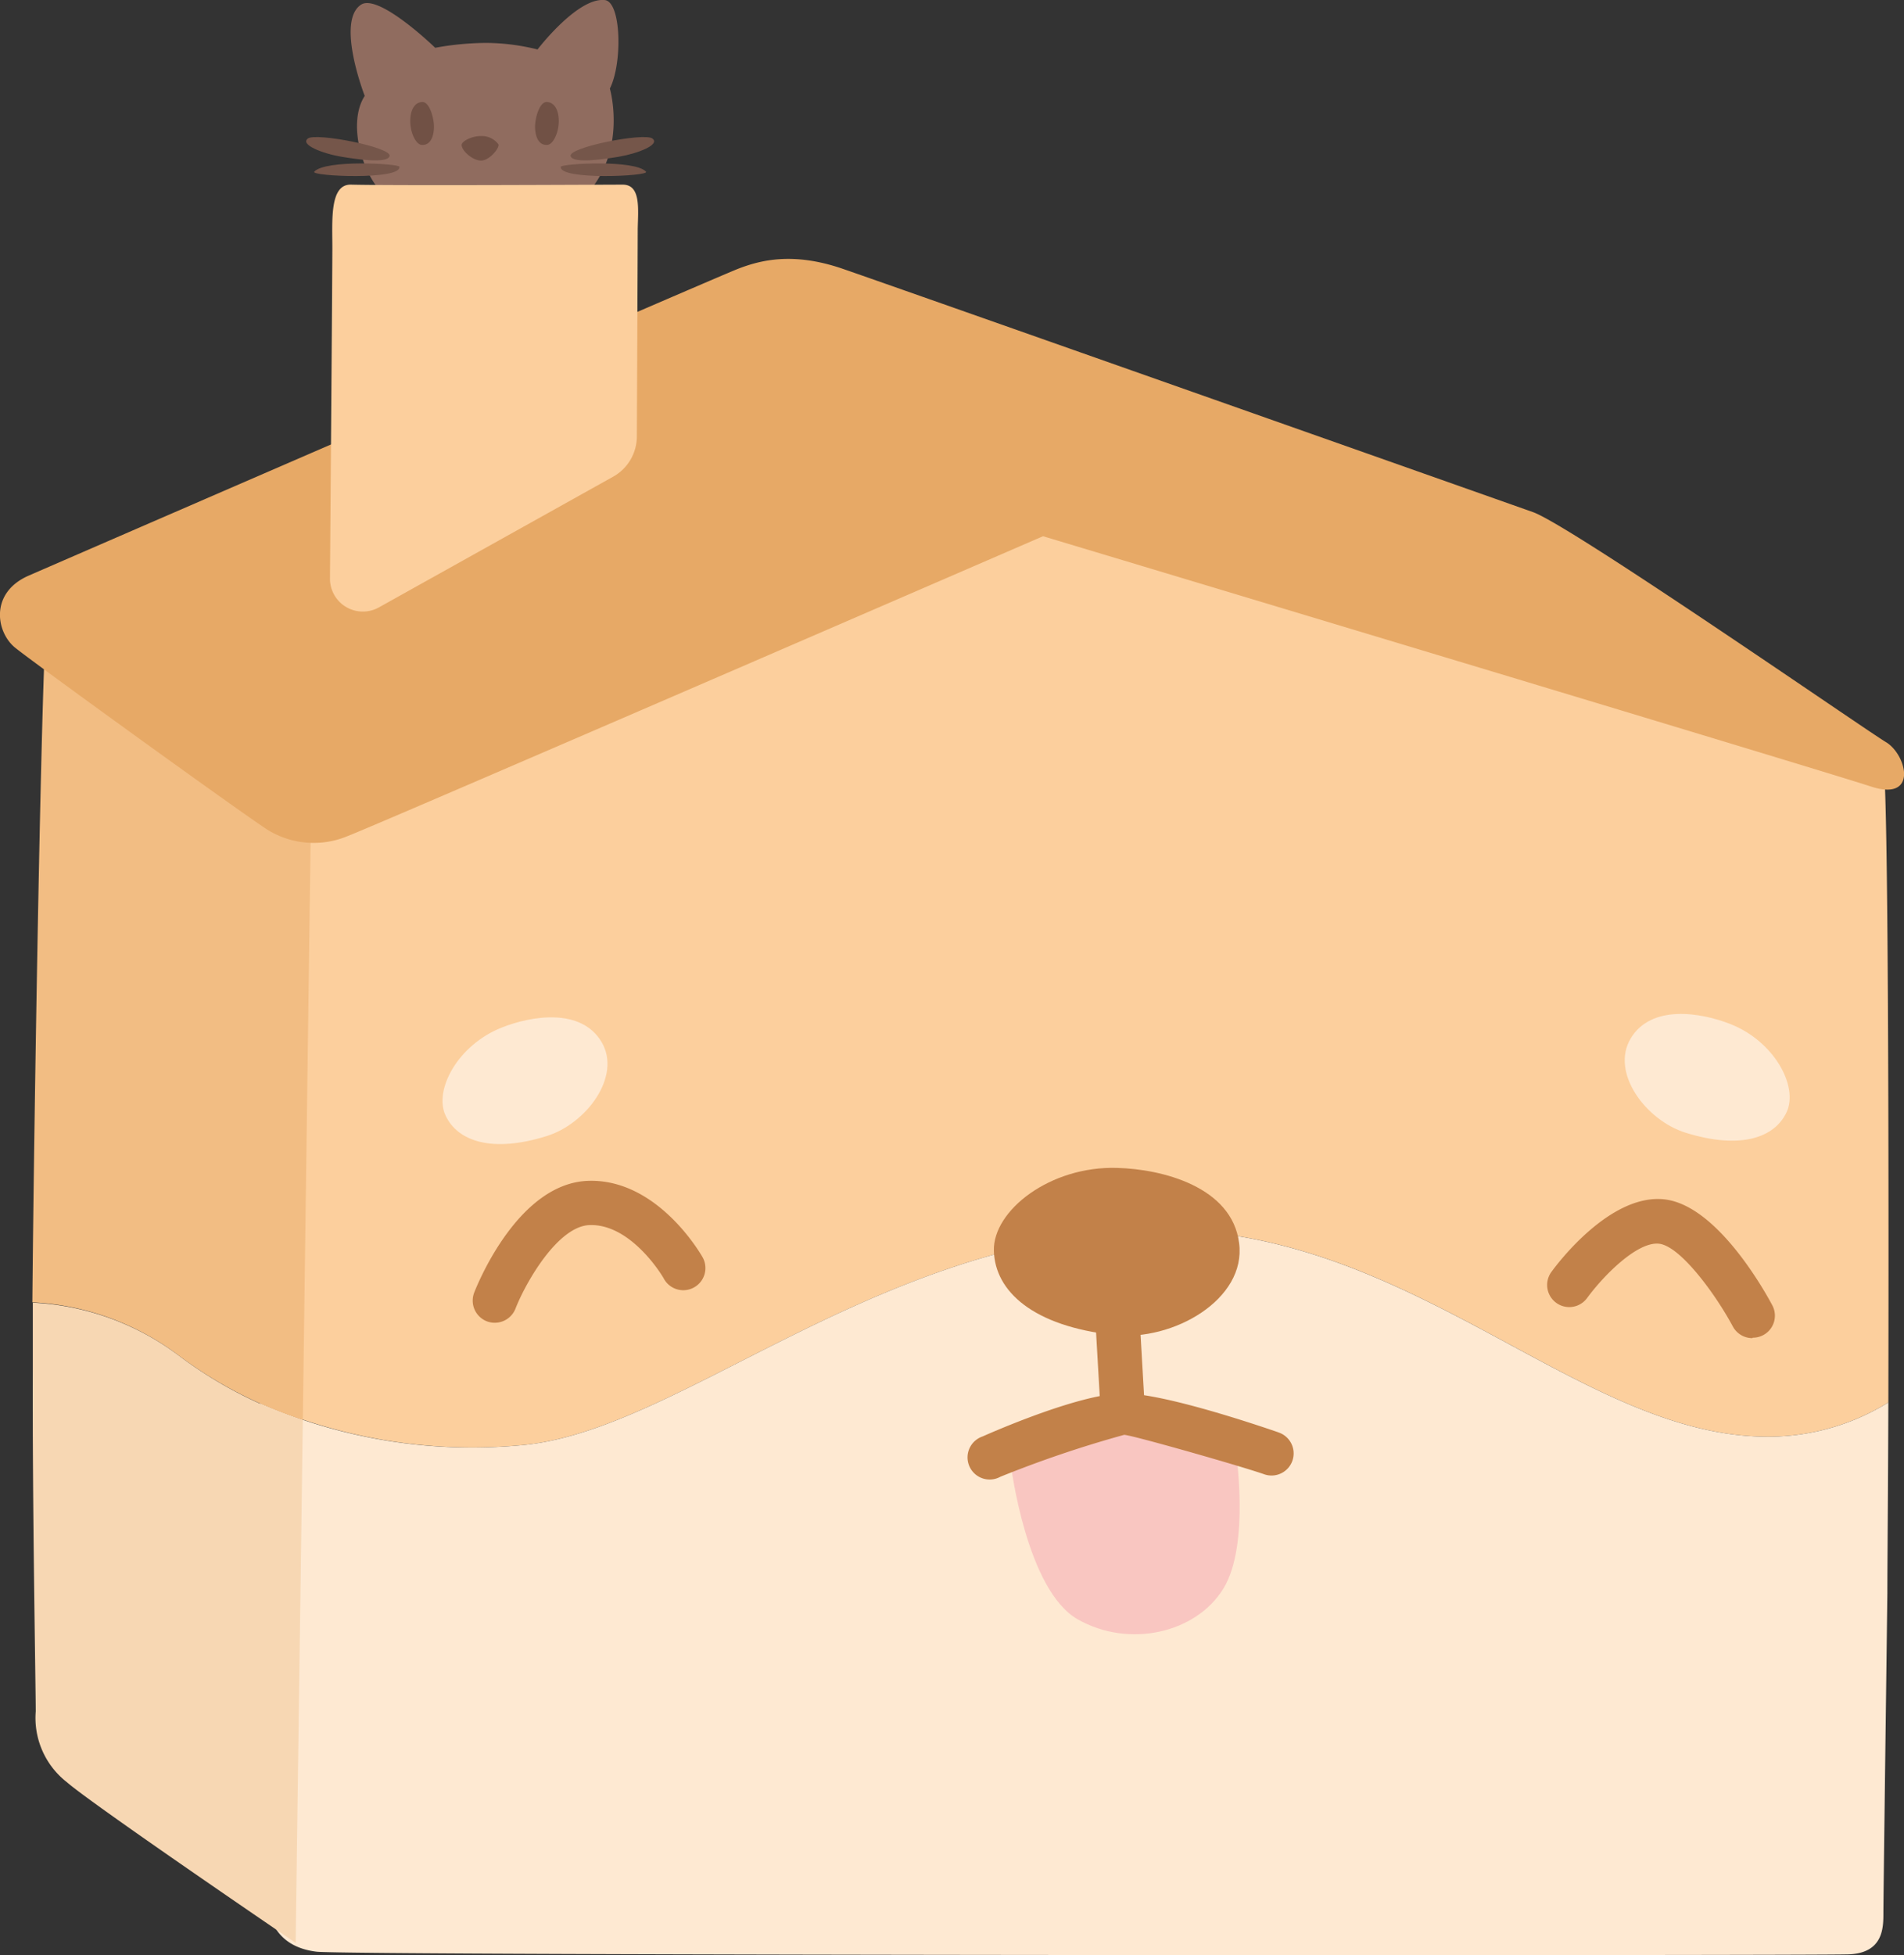 <svg id="Layer_1" data-name="Layer 1" xmlns="http://www.w3.org/2000/svg" viewBox="0 0 215.29 220.99"><rect x="0" y="0" width="215.29" height="220.99" fill="#333333" stroke="none"/><defs><style>.cls-1{fill:#fccf9d}.cls-2{fill:#fee9d2}.cls-6{fill:#c28149}.cls-9{fill:#75564a}.cls-10{fill:#715145}</style></defs><path class="cls-1" d="M248.55 453.22c17.52-1.47 38.8-22.26 69.06-24.23s49.48 22.76 71.26 23.25a25.85 25.85 0 0 0 14.34-3.86c.06-27.12 0-68.91-.56-72.31l-94.31-33.45-88.59 35.56s-.75 23.65-.75 31c0 3.22 0 20.37.09 39.26a59.8 59.8 0 0 0 29.46 4.78Z" transform="translate(-189.69 -289.86)"/><path class="cls-2" d="M225.48 510.46c3.76.45 169.34.45 173.25.3s3.92-3 3.92-4.67.3-24.26.45-36.16c0-3.25.08-11.37.11-21.55a25.85 25.85 0 0 1-14.34 3.86c-21.78-.49-41-25.21-71.26-23.25s-51.54 22.76-69.06 24.23a59.8 59.8 0 0 1-29.46-4.75c.09 24.53.27 52 .61 55.6s2.01 5.93 5.78 6.39Z" transform="translate(-189.69 -289.86)"/><path d="m223.93 450.36 1-74.31L195 359.33c-.57 3.34-1.45 55-1.65 77.73a29.88 29.88 0 0 1 16.53 6 48.21 48.21 0 0 0 14.05 7.3Z" transform="translate(-189.69 -289.86)" style="fill:#f2bd83"/><path d="M193.73 483.3a9.21 9.21 0 0 0 3.52 8c3 2.61 25.87 18.16 25.87 18.16l.81-59.07a48.21 48.21 0 0 1-14-7.29 29.88 29.88 0 0 0-16.53-6v7.44c-.06 15.25.33 35.76.33 38.76Z" transform="translate(-189.69 -289.86)" style="fill:#f7d7b3"/><path d="M307.63 350.47s-75.55 32.74-78.65 33.9a9.92 9.92 0 0 1-9.69-1.16c-3.49-2.33-25.76-18.41-27.9-20.15s-2.9-6.2 1.55-8.14 77.69-33.71 80.21-34.68 6.2-1.93 11.82 0 73.81 26 78.07 27.51 37.58 24.61 39.91 26 3.68 6.79-1.74 5-93.58-28.28-93.58-28.28Z" transform="translate(-189.69 -289.86)" style="fill:#e7a966"/><path class="cls-6" d="M245.64 439.37a2.46 2.46 0 0 1-.92-.17 2.51 2.51 0 0 1-1.41-3.24c.5-1.27 5.09-12.39 12.91-12.63s12.7 8.27 12.91 8.63a2.5 2.5 0 0 1-4.36 2.46c0-.06-3.61-6.24-8.4-6.09-3.58.11-7.21 6.42-8.4 9.46a2.51 2.51 0 0 1-2.33 1.58ZM387.84 441.11a2.51 2.51 0 0 1-2.21-1.31c-1.93-3.61-5.91-9.07-8.33-9.36s-6.23 3.51-8.17 6.16a2.5 2.5 0 0 1-4-3c.66-.91 6.67-8.9 12.81-8.17 5.84.7 11.14 10.08 12.14 11.95a2.49 2.49 0 0 1-2.2 3.68Z" transform="translate(-189.69 -289.86)"/><path class="cls-2" d="M374.08 407.23c-2.32 3.86 1.7 9.25 6.2 10.66 6.2 1.93 10.08.58 11.43-2.33s-1.4-8-6.36-9.95c-3.35-1.32-8.94-2.25-11.27 1.62ZM257.7 407.62c2.32 3.86-1.69 9.25-6.2 10.65-6.19 1.94-10.07.58-11.43-2.32s1.41-8 6.37-9.95c3.32-1.32 8.94-2.26 11.26 1.62Z" transform="translate(-189.69 -289.86)"/><path d="M304 455.47s1.75 14.14 7.56 17.43 13.37 1.55 16.46-3.48 1.36-15.89 1.36-15.89l-12.59-3.68Z" transform="translate(-189.69 -289.86)" style="fill:#f9c6c1"/><path class="cls-6" d="M334.22 451.75c-1.11-.38-9.76-3.37-15.17-4.19l-.59-10.25a2.5 2.5 0 0 0-5 .29l.58 10.06c-5.14 1-12.3 4.14-13.24 4.56a2.5 2.5 0 1 0 2 4.56 128.41 128.41 0 0 1 14-4.74c.79 0 12.95 3.46 15.76 4.43a2.5 2.5 0 1 0 1.64-4.72Z" transform="translate(-189.69 -289.86)"/><path class="cls-6" d="M329.8 430.37c.83 6.36-7.46 11.11-14.13 10.39-9.19-1-13.47-4.95-13.6-9.51s6.37-9.62 13.94-9.38c5.09.13 12.99 2.13 13.79 8.5Z" transform="translate(-189.69 -289.86)"/><path d="M233.63 312.28c-2.75-1.86-4.82-8.31-2.7-11.58 0 0-3.28-8.42-.42-10.31 2-1.32 8.39 4.87 8.39 4.87a32.9 32.9 0 0 1 5.76-.55 24.55 24.55 0 0 1 5.81.74s4.54-5.94 7.62-5.58c1.85.22 2 7.12.56 10 0 0 2 6.89-2.6 11.91-3.18 3.44-18.92 3.22-22.42.5Z" transform="translate(-189.69 -289.86)" style="fill:#906c5f"/><path class="cls-9" d="M233.74 307.51c.32-1-8.3-2.68-9.23-2s1.56 1.69 3.82 2.07c1.45.24 5.14.82 5.41-.07ZM234.85 308.71c0-.35-8.4-.84-9.63.56-.44.51 9.87.98 9.63-.56ZM254.21 307.51c-.31-1 8.3-2.68 9.24-2s-1.57 1.69-3.82 2.07c-1.46.24-5.14.82-5.42-.07ZM253.1 308.71c.06-.35 8.41-.84 9.64.56.44.51-9.87.98-9.64-.56Z" transform="translate(-189.69 -289.86)"/><path class="cls-10" d="M237.4 306.24c-.63 0-1.3-1.27-1.32-2.63s.53-2.2 1.36-2.22 1.32 1.83 1.32 2.78-.31 2.12-1.36 2.07ZM251.55 306.24c.63 0 1.3-1.27 1.32-2.63s-.53-2.2-1.36-2.22-1.32 1.83-1.32 2.78.31 2.12 1.36 2.07ZM241.89 306.24c0-.39 1.08-1 2.15-1a2.34 2.34 0 0 1 2 .92c.2.36-1 1.89-2 1.85s-2.17-1.18-2.15-1.77Z" transform="translate(-189.69 -289.86)"/><path class="cls-1" d="M261.8 315.76c0 1.57-.07 16.8-.1 23.43a5.22 5.22 0 0 1-2.68 4.55l-26.48 14.77a3.72 3.72 0 0 1-5.54-3.28c.09-11.58.27-35 .27-37.37 0-3.1-.32-7.19 2.11-7.13 5.51.13 28.81 0 30.72 0 2.08 0 1.74 2.76 1.7 5.03Z" transform="translate(-189.69 -289.86)"/></svg>